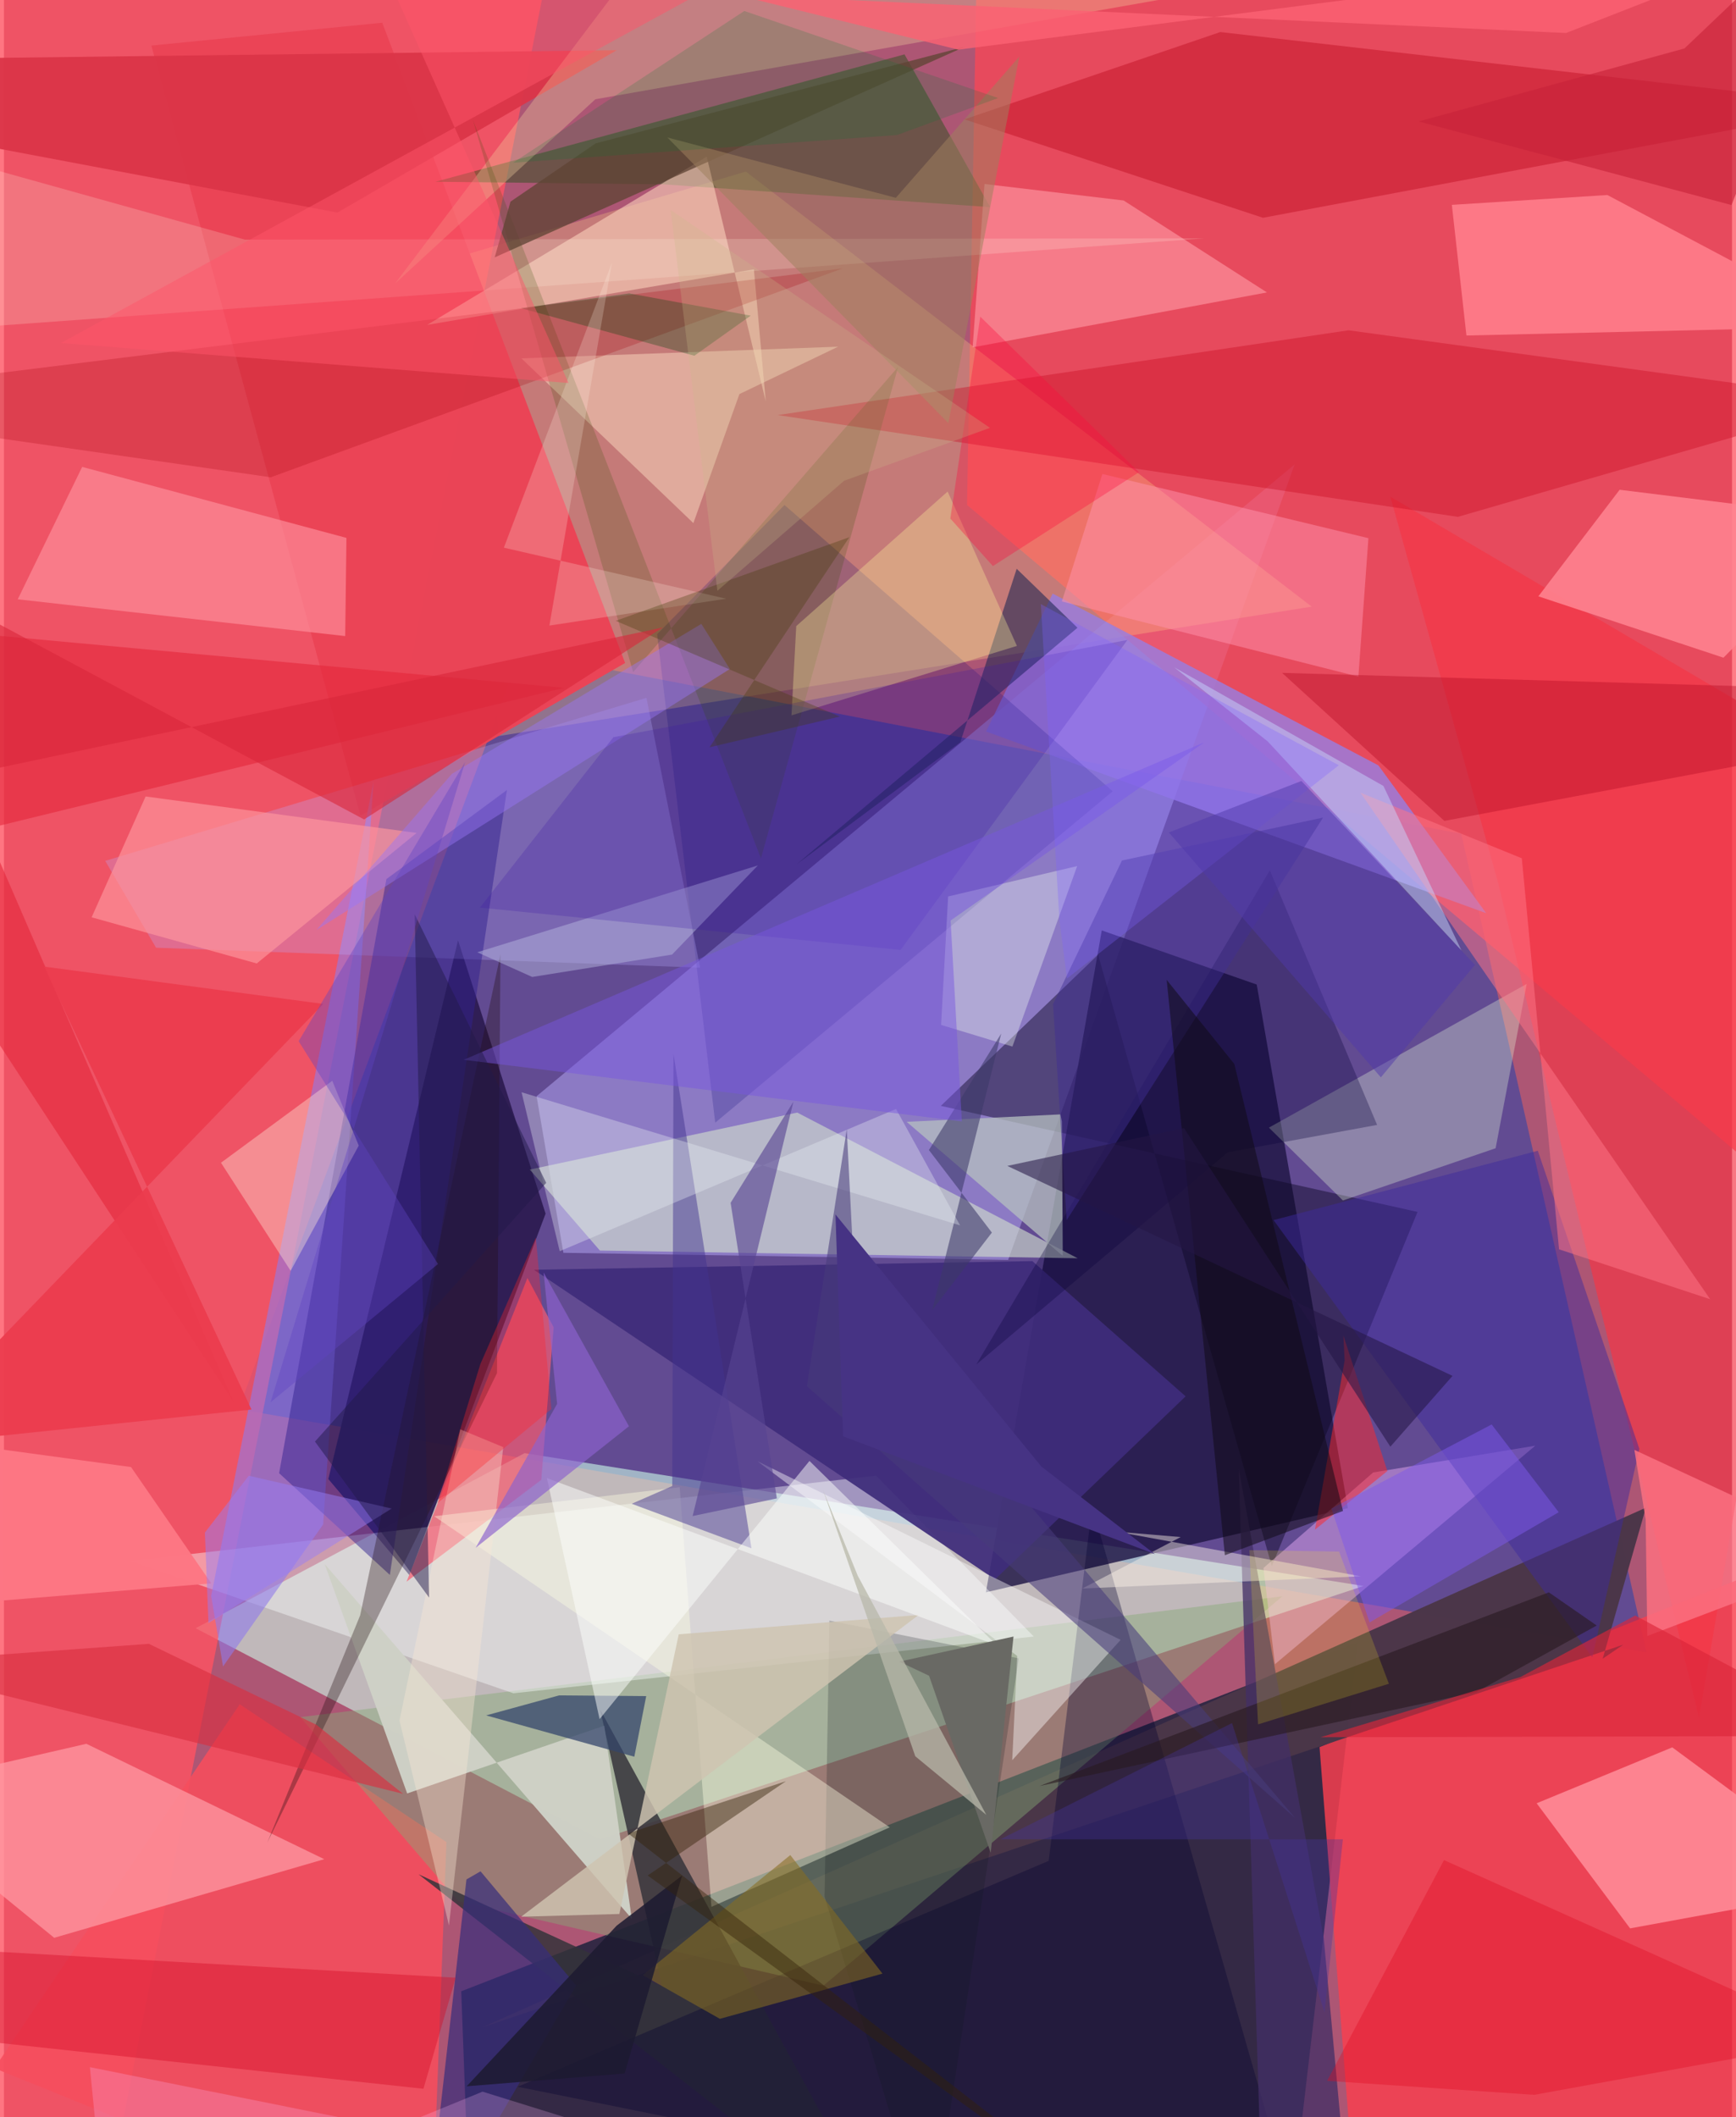 <svg xmlns="http://www.w3.org/2000/svg" width="228" height="278" viewBox="0 0 836 1024"><path fill="#ad5674" d="M0 0h836v1024H0z"/><path fill="#42479f" fill-opacity=".698" d="M113.48 681.562l136.362-365.996 455.175 87.707 89.587 395.898z"/><path fill="#051832" fill-opacity=".718" d="M654.956 794.339L620.84 1086l-396.723-45.115-2.898-77.772z"/><path fill="#cefeea" fill-opacity=".588" d="M288.35 889.667L657.725 767.08l-405.836-64.25-159.166 84.684z"/><path fill="#bcaefd" fill-opacity=".471" d="M270.636 605.94l-12.973-75.735 366.749-305.601L485.8 609.355z"/><path fill="#ff5362" fill-opacity=".8" d="M263.371-15.987L-62-41.495-1.159 1086h46.762z"/><path fill="#ff4654" fill-opacity=".706" d="M867.484-30.257L471.428-62l-5.522 306.226 423.202 355.769z"/><path fill="#201645" fill-opacity=".827" d="M475.039 770.147l56.047-320.144 74.964 26.192 44.11 253.244z"/><path fill="#f93f4f" fill-opacity=".831" d="M865.796 1083.839L655.206 1086l-18.765-240.979L898 740.4z"/><path fill="#2c1b51" fill-opacity=".933" d="M156.922 715.346l39.229 46.493 65.872-174.843-42.35-132.202z"/><path fill="#ffd284" fill-opacity=".298" d="M358.904 82.98l273.752 210.426-393.41 62.606-17.413-232.377z"/><path fill="#987de0" fill-opacity=".816" d="M475.109 353.814l241.947 87.854-52.144-71.491-157.576-83.075z"/><path fill="#f64d5d" fill-opacity=".894" d="M214.072 890.948l-100.02-66.64-118.675 176.007L206.757 1086z"/><path fill="#4a3648" fill-opacity=".984" d="M794.316 729.219l-20.889 73.03 9.999-6.796-551.978 185.092z"/><path fill="#85a976" fill-opacity=".443" d="M219.821 919.54l176.647 40.851L618.48 772.064l-475.122 58.445z"/><path fill="#ea4456" fill-opacity=".988" d="M300.507 320.67L183.01 10.99 71.317 22.041l101.174 372.464z"/><path fill="#fafeff" fill-opacity=".412" d="M421.888 713.716l-360.872 41.28 185.44 63.987 251.747-27.448z"/><path fill="#f43546" fill-opacity=".678" d="M722.97 427.489l-52.254-187.234L898 373.919l-78.001 456.94z"/><path fill="#0b5006" fill-opacity=".392" d="M208.727 87.916L319.06 89.16l158.033 11.019-41.424-73.888z"/><path fill="#d0dccc" fill-opacity=".631" d="M288.308 604.855l231.125 3.723-135.685-70.47-129.36 27.577z"/><path fill="#907aeb" fill-opacity=".592" d="M100.238 771.911l5.747 34.085 48.428-68.675 24.37-359.193z"/><path fill="#0f0727" fill-opacity=".459" d="M683.844 586.168L613.35 757.494 529.31 461.78l-76.08 73.093z"/><path fill="#000070" fill-opacity=".196" d="M315.984 306.728l28.104 236.256 192.288-160.276-158.769-138.451z"/><path fill="#ff9ba5" fill-opacity=".729" d="M154.95 899.22L39.861 843.413-62 866.86l86.307 70.387z"/><path fill="#b8acff" fill-opacity=".282" d="M48.983 416.373l261.85-78.86 25.948 130.516-263.195-9.648z"/><path fill="#3f2d7b" fill-opacity=".929" d="M256.382 614.144l223.093 149.764 92.178-88.544-74.169-65.427z"/><path fill="#ff8b97" fill-opacity=".886" d="M898 912.256l-90.914-67.125-65.613 27.046 45.207 60.51z"/><path fill="#e8fadb" fill-opacity=".325" d="M611.946 545.397l35.793 35.228 73.886-25.261 15.039-79.48z"/><path fill="#f85b6f" fill-opacity=".702" d="M259.938 715.755l-65.174 49.246 58.483-146.894 12.684 23.863z"/><path fill="#343239" fill-opacity=".839" d="M200.589 906.53l117.828 54.22-29.997-133.915L430.185 1086z"/><path fill="#ff98a3" fill-opacity=".627" d="M610.997 141.438L541.66 96.966l-67.298-7.977-5.744 79.02z"/><path fill="#b70016" fill-opacity=".384" d="M588.428 15.496L464.66 57.726l144.415 47.608L898 51.064z"/><path fill="#fbd1bc" fill-opacity=".592" d="M204.7 157.15l135.275-81.382 28.553 118.298-5.732-63.819z"/><path fill="#31228f" fill-opacity=".49" d="M133.115 712.528l53.575 49.208 56.629-379.632-58.302 43.086z"/><path fill="#fd7a88" fill-opacity=".949" d="M895.601 157.89l-188.096 4.386-7.056-63.189 75.229-4.763z"/><path fill="#f3b3ff" fill-opacity=".435" d="M662.371 712.186l78.457-12.958-125.965 105.688-5.545-46.53z"/><path fill="#ced0c6" fill-opacity=".984" d="M303.71 927.999L155.13 756.437l39.933 110.988 95.346-32.77z"/><path fill="#ff929e" fill-opacity=".631" d="M6.668 289.859l158.414 17.79.609-47.483-127.854-34.347z"/><path fill="#ca0e23" fill-opacity=".404" d="M703.36 249.985l-329.05-49.227 276.146-41.007L898 193.611z"/><path fill="#030031" fill-opacity=".345" d="M505.4 900.03l-256.877 109.262L628.953 1086 526.435 728.517z"/><path fill="#ff8390" fill-opacity=".875" d="M781.625 236.883L898 251.251 831.843 318.1 742.3 288.425z"/><path fill="#fdddc3" fill-opacity=".478" d="M403.557 167.677l-47.766 22.928-22.271 62.405-83.191-79.68z"/><path fill="#b5bec0" fill-opacity=".757" d="M511.093 538.993l.728 3.413.4 65.04-75.522-64.86z"/><path fill="#10191e" fill-opacity=".22" d="M447.87 1086l43.061-283.91-91.606-18.26-2.333 133.504z"/><path fill="#e32539" fill-opacity=".58" d="M270.94 332.685L-62 413.948l173.269 264.494-162.54-375.426z"/><path fill="#ffffe4" fill-opacity=".396" d="M428.512 883.818L208.106 733.342l118.8-14.027 15.337 202.968z"/><path fill="#33456a" fill-opacity=".733" d="M268.561 820l-35.296 9.679 71.684 19.984 5.755-29.309z"/><path fill="#fff1e0" fill-opacity=".208" d="M580.76 115.286l-464.228.607-157.367-43.906-21.165 89.8z"/><path fill="#db3548" fill-opacity=".949" d="M-8.61 28.06L-62 60.69l223.345 42.14 135.134-78.561z"/><path fill="#f5d4a1" fill-opacity=".333" d="M286.077 48.02L671.92-20.024 339.673-62 189.288 137.041z"/><path fill="#42338e" fill-opacity=".478" d="M323.9 509.803l-.59 208.939-19.622 8.578 57.945 21.549z"/><path fill="#314f00" fill-opacity=".2" d="M432.557 177.468L304.385 325.072 226.876 58.034l139.342 357.13z"/><path fill="#1e2654" fill-opacity=".58" d="M383.327 418.148L519.34 303.622l-29.415-28.517-27.255 83.887z"/><path fill="#ff91aa" fill-opacity=".51" d="M660.091 260.293L531.39 229.248l-19.619 61.658 143.462 36.36z"/><path fill="#3d2a9d" fill-opacity=".482" d="M791.166 700.723l-22.757 100.91-154.22-211.517 127.845-33.532z"/><path fill="#a40009" fill-opacity=".235" d="M129.062 230.845L-59.13 203.81l44.605-21.874 420.357-52.153z"/><path fill="#fff69d" fill-opacity=".322" d="M490.04 312.402l-33.524-74.655-73.231 65.077-2.299 43.171z"/><path fill="#220c0f" fill-opacity=".333" d="M240.207 461.568l-67.884 319.706-44.97 110.027L238.518 664.13z"/><path fill="#f0f8f1" fill-opacity=".369" d="M453.356 495.717l3.402-62.126 62.44-14.708-31.328 87.302z"/><path fill="#ffe4d6" fill-opacity=".4" d="M171.636 554.093l-12.809-31.352-53.838 39.63 33.706 52.294z"/><path fill="#362c7b" fill-opacity=".702" d="M203.625 1086l73.173-125.705-46.243-55.2-6.815 3.915z"/><path fill="#d50d26" fill-opacity=".42" d="M218.551 956.555l-15.617 53.716-248.991-26.909L-62 940.643z"/><path fill="#070337" fill-opacity=".31" d="M664.291 544.08l-72.277 13.256L470.36 659.997 612.4 420.969z"/><path fill="#ff2829" fill-opacity=".502" d="M669.253 711.497l-21.268-65.536.59 12.05-14.327 81.812z"/><path fill="#feffff" fill-opacity=".412" d="M364.518 706.75l175.688 86.394-52.436 58.213 2.437-50.413z"/><path fill="#422f66" fill-opacity=".761" d="M648.542 1046.615l-40.36 5.47-10.82-341.585 41.112 226.967z"/><path fill="#b60c25" fill-opacity=".416" d="M898 333.538l-279.692-8.095 78.531 71.6L898 359.265z"/><path fill="#ff989e" fill-opacity=".647" d="M68.529 385.225l-26.112 58.443 79.88 22.325 77.338-63.136z"/><path fill="#866c21" fill-opacity=".565" d="M425.003 954.577l-44.596-57.351-71.413 58.093 37.352 21.119z"/><path fill="#ff7586" fill-opacity=".518" d="M825.425 628.391l-169.21-245.009 78.076 31.732 18.018 189.138z"/><path fill="#5f4434" fill-opacity=".769" d="M245.042 97.535l-7.638 26.953L464.84 22.586l-178.59 46.76z"/><path fill="#fd7684" fill-opacity=".988" d="M61.476 709.56l38.832 56.271L-62 779.14v-86.366z"/><path fill="#fb7080" fill-opacity=".851" d="M788.752 701.248l5.46 33.781.791 56.25L898 752.094z"/><path fill="#3d3968" fill-opacity=".569" d="M477.93 596.156l-30.469-39.927 34.986-56.327-33.405 133.782z"/><path fill="#de0a1f" fill-opacity=".357" d="M740.28 1013.195l148.875-27.054-192.5-86.479-56.55 106.778z"/><path fill="#c8dafe" fill-opacity=".463" d="M705.088 459.707l-93.675-101.075-45.228-35.849 101.154 57.353z"/><path fill="#b7b8df" fill-opacity=".471" d="M255.551 472.522l67.656-10.825 41.518-43.125-135.749 42.009z"/><path fill="#eb3b4e" fill-opacity=".929" d="M119.756 681.738L19.361 467.5l135.101 18.062L-51.93 699.685z"/><path fill="#3f2e93" fill-opacity=".463" d="M638.146 395.438L514.092 590.191l-6.578-104.497 33.349-69.498z"/><path fill="#9977f9" fill-opacity=".435" d="M216.7 374.292l120.668-72.543 13.813 21.81-200.088 126.294z"/><path fill="#e9eef5" fill-opacity=".345" d="M268.863 605.162l162.699-68.807 30.987 56.32-212.15-64.392z"/><path fill="#fff7eb" fill-opacity=".439" d="M521.692 768.305l47.548-24.88-31.304-2.64 118.475 21.616z"/><path fill="#7d59ea" fill-opacity=".506" d="M660.64 784.707l91.507-53.297-32.448-42.457-77.514 40.689z"/><path fill="#483b7a" fill-opacity=".565" d="M388.44 670.452l19.283-124.26 4.202 82.399 212.75 250.758z"/><path fill="#cec4b1" fill-opacity=".827" d="M297.71 925.72l28.736-135.262 116.032-9.361L250.21 927.045z"/><path fill="#3e18a6" fill-opacity=".235" d="M294.838 356.564l248.67-47.039-109.756 149.932-203.484-20.489z"/><path fill="#7855e0" fill-opacity=".471" d="M222.374 512.594l241.034 29.812-5.44-97.188 122.635-86.14z"/><path fill="#100b16" fill-opacity=".533" d="M595.211 514.61l-32.723-40.676 28.157 278.273 57.155-21.418z"/><path fill="#01450b" fill-opacity=".302" d="M302.47 141.904l58.787 10.762-27.261 19.385-83.946-23.007z"/><path fill="#fbe9d4" fill-opacity=".376" d="M220.755 691.328l20.791 8.595-26.261 231.36-23.938-99.135z"/><path fill="#281920" fill-opacity=".608" d="M712.319 818.398l58.195-32.197-23.146-16.04-246.395 93.665z"/><path fill="#9f815e" fill-opacity=".525" d="M320.941 66.488l110.524 29.193 59.762-68.336L456.87 204.65z"/><path fill="#1d1a30" fill-opacity=".851" d="M300.258 1002.894l-76.401 6.172 72.562-77.705 31.65-24.238z"/><path fill="#574391" fill-opacity=".612" d="M381.925 532.831l-48.76 200.427 40.741-8.525-22.37-142.974z"/><path fill="#fff3e4" fill-opacity=".224" d="M294.1 127.084l-30.237 175.48 85.512-12.983-107.535-24.693z"/><path fill="#ff5669" fill-opacity=".486" d="M162.913-62l191.031 49.4L27.54 165.908l245.597 19.35z"/><path fill="#fff21e" fill-opacity=".18" d="M602.51 749.763l43.381.697 24.096 63.911-63.297 19.651z"/><path fill="#da3041" fill-opacity=".639" d="M70.104 795.064l80.995 39.114 41.993 33.438L-62 804.654z"/><path fill="#fd093e" fill-opacity=".333" d="M549.065 228.4l-76.744-75.239-14.493 97.64 20.594 22.998z"/><path fill="#977df5" fill-opacity=".49" d="M118.428 713.752l-21.22 27.506 1.728 43.778 88.632-55.41z"/><path fill="#211949" fill-opacity=".486" d="M198.702 442.204l6.97 330.491-55.213-75.455 111.865-125.122z"/><path fill="#423a08" fill-opacity=".318" d="M404.36 346.577l-108.415-46.308 113.04-40.448-67.656 101.615z"/><path fill="#fdfffd" fill-opacity=".49" d="M262.668 714.907l217.708 80.922-90.695-89.232-101.537 124.89z"/><path fill="#d9273b" fill-opacity=".604" d="M-7.065 372.349l325.818-68.862-144.53 92.853-233.46-124.914z"/><path fill="#007936" fill-opacity=".184" d="M431.982 65.317l48.986-17.903L358.165 5.31l-111.87 73.397z"/><path fill="#251644" fill-opacity=".557" d="M570.87 545.609l-85.478 18.302 215.39 101.55-30.08 34.248z"/><path fill="#8c62cd" fill-opacity=".667" d="M302.359 689.834l-41.304-74.362 6.553 63.531-39.423 69.618z"/><path fill="#c72339" fill-opacity=".62" d="M835.74 99.176L898-57.517l-85.034 80.952-128.596 35.31z"/><path fill="#332208" fill-opacity=".435" d="M558.642 1086L311.405 907.107l66.886-45.606-76.382 25.225z"/><path fill="#46359e" fill-opacity=".353" d="M647.743 889.608l-8.893 83.711-44.743-139.925L482.04 889.62z"/><path fill="#db2539" fill-opacity=".647" d="M636.905 840.25L898 839.596l-108.848-58.22-55.509 29.737z"/><path fill="#7d62ff" fill-opacity=".298" d="M510.604 445.148l-8.997-152.957 144.156 77.944L514.25 473.287z"/><path fill="#ff262b" fill-opacity=".337" d="M209.672 727.113l20.817-67.389 26.826-61.122 7.496 82.905z"/><path fill="#696964" d="M477.356 896.115L447.537 810.5l-14.41-6.819 55.268-12.143z"/><path fill="#6144c3" fill-opacity=".388" d="M223.147 368.494L128.983 678.24l80.985-66.896-67.411-107.771z"/><path fill="#5039ab" fill-opacity=".482" d="M666.104 521.082l45.523-54.394-83.967-88.955-64.133 24.894z"/><path fill="#ffbbfc" fill-opacity=".235" d="M470.675 1086L41.574 999.814 50.012 1086l181.524-74.345z"/><path fill="#cabb88" fill-opacity=".259" d="M477.014 206.938l-154.503-105.38 22.643 184.182 61.28-53.21z"/><path fill="#b8b8aa" fill-opacity=".749" d="M413.026 762.088l-16.76-41.325 44.605 128.68 34.373 28.36z"/><path fill="#fb6273" fill-opacity=".82" d="M868.774-28.213L461.692 24.026 354.248-2.464l401.435 18.427z"/><path fill="#463384" d="M556.71 751.63l-54.842-42.318-99.602-121.925 3.672 107.3z"/></svg>